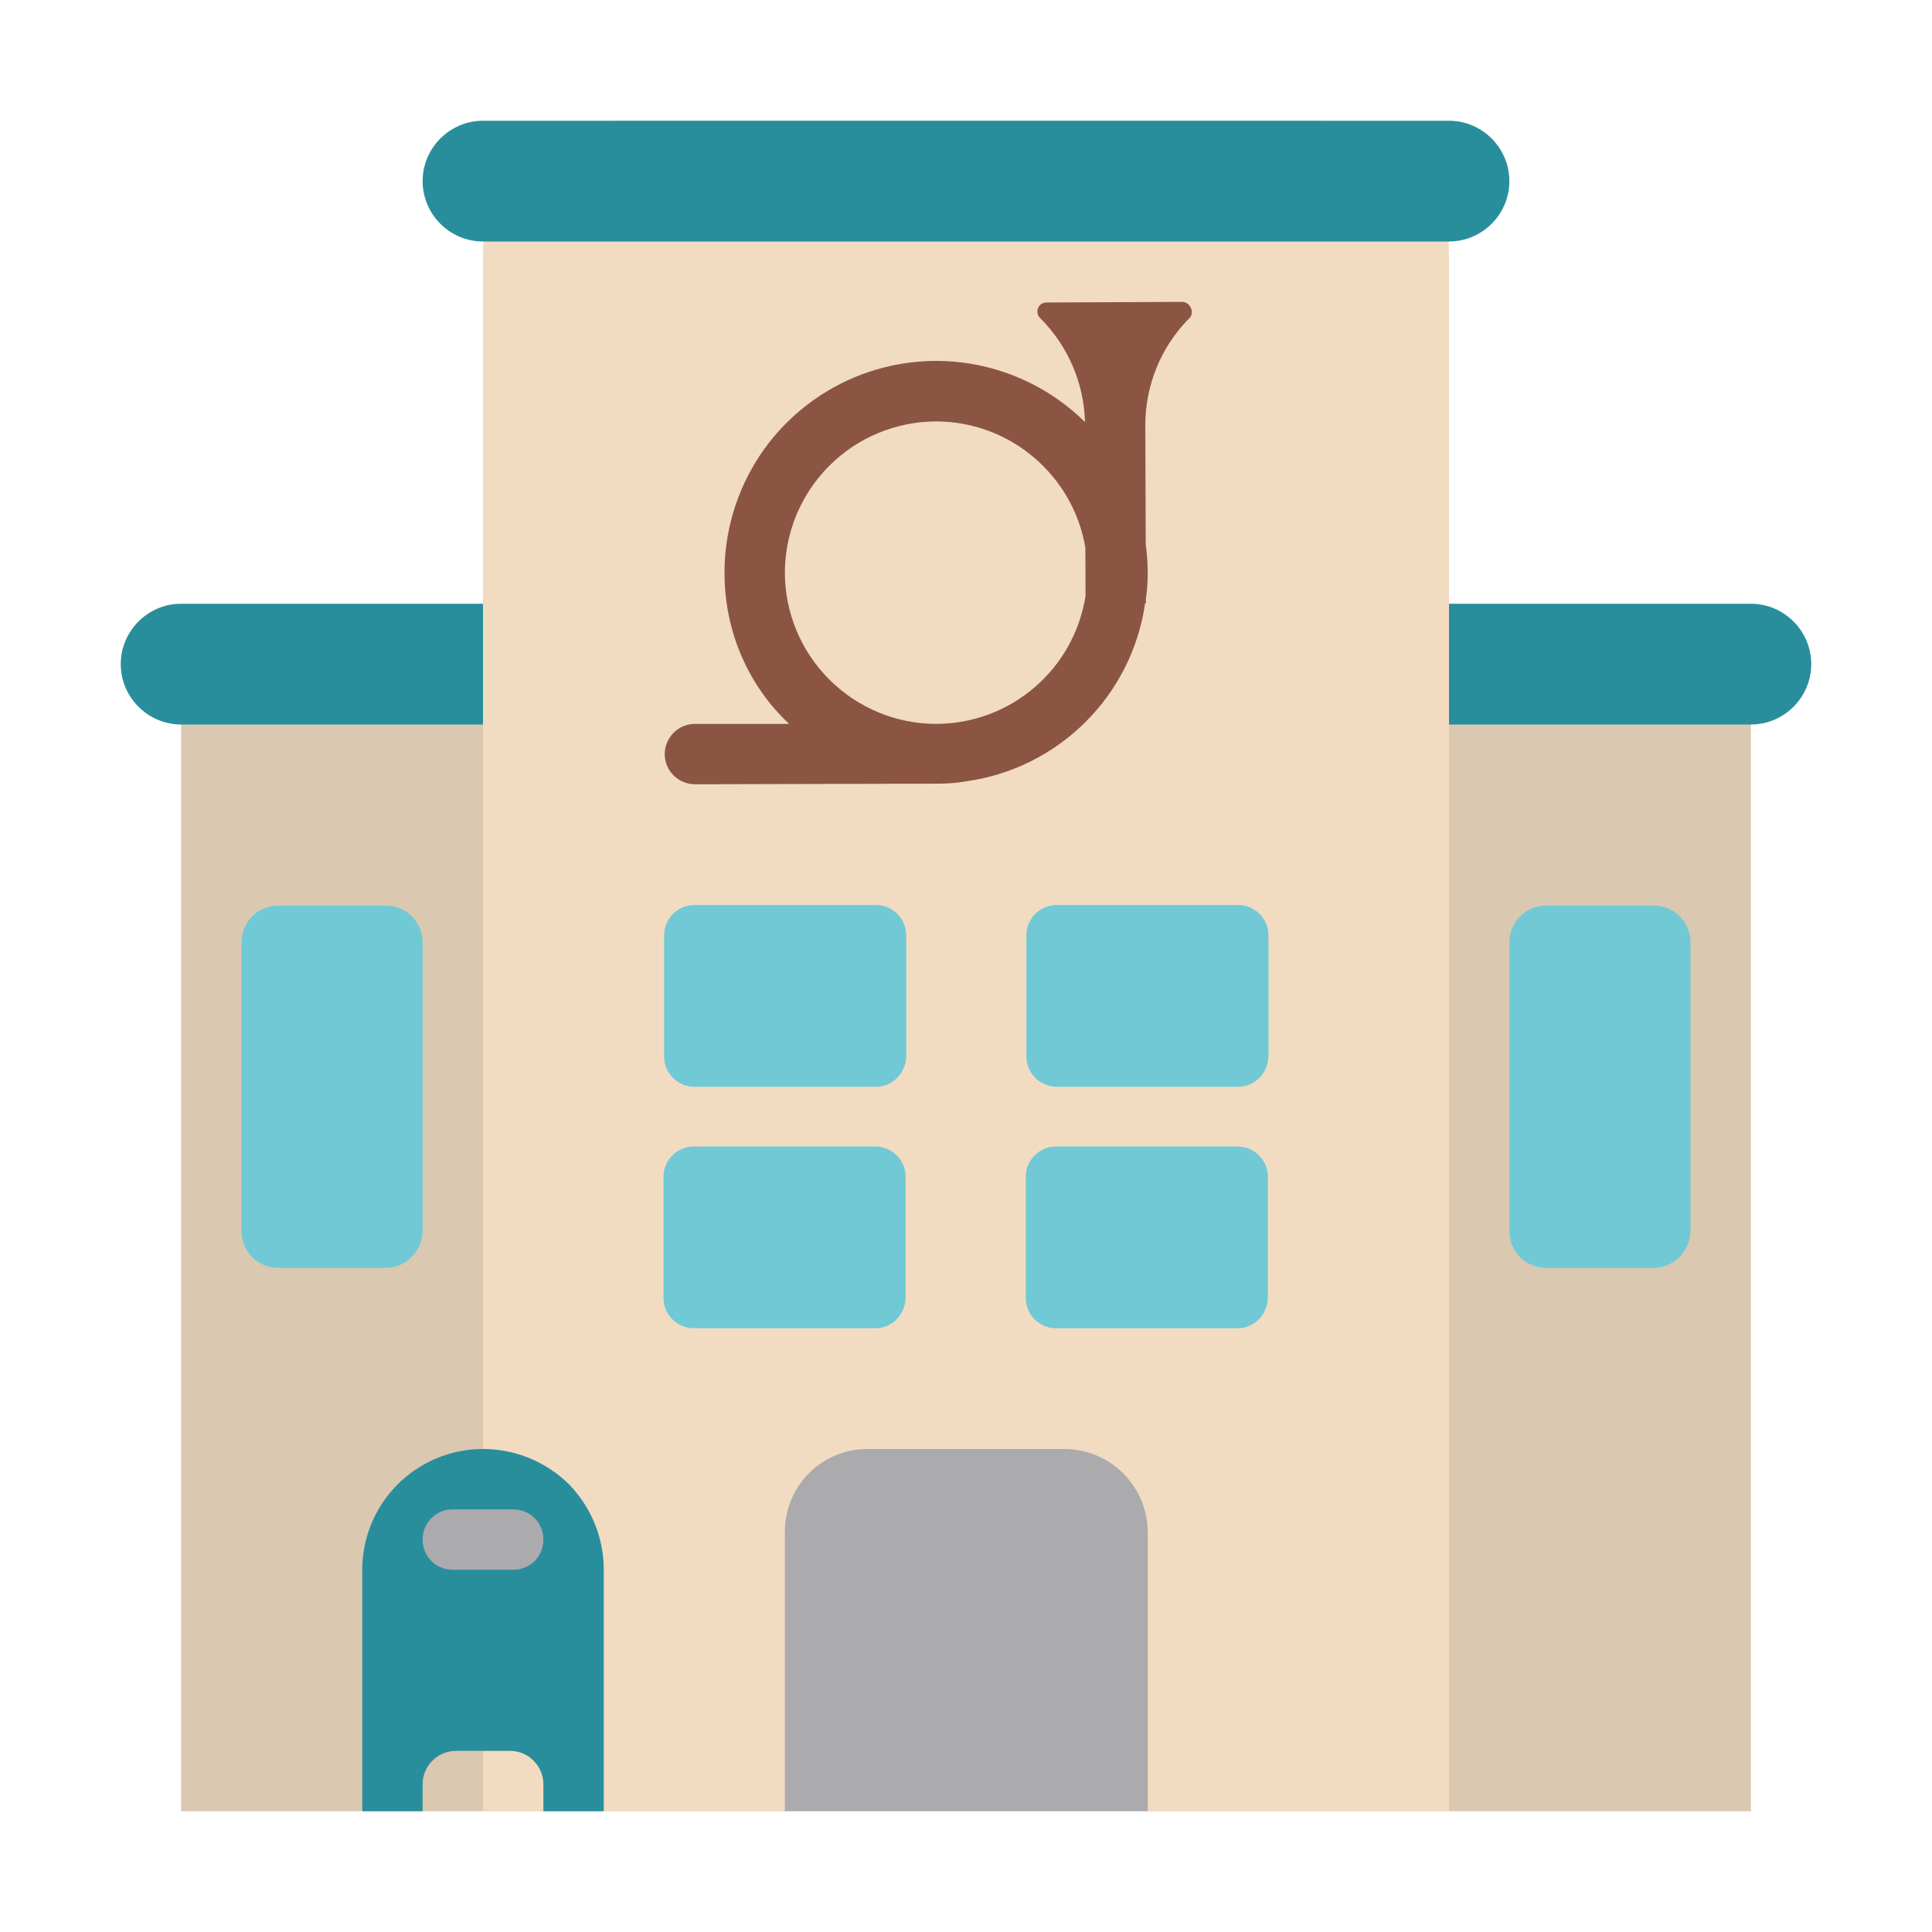 <svg width="32" height="32" viewBox="0 0 32 32" fill="none" xmlns="http://www.w3.org/2000/svg">
<path d="M3 11H29V30H19.006L16.005 28.803L13.004 30H3V11Z" fill="#DAC8B1"/>
<path d="M2 11C2 10.45 2.45 10 3 10H29C29.55 10 30 10.45 30 11C30 11.55 29.55 12 29 12H3C2.45 12 2 11.55 2 11Z" fill="#298E9C"/>
<path d="M24 30H19.02L16.005 29.001L12.99 30H8V4.2C8 2.99 8.98 2 10.2 2H21.8C23.01 2 24 2.98 24 4.2V30Z" fill="#F1DCC1"/>
<path d="M18.97 7.04C18.97 6.38 19.23 5.74 19.7 5.27C19.79 5.18 19.72 5.01 19.59 5L17.34 5.01C17.309 5.008 17.279 5.016 17.252 5.032C17.226 5.049 17.206 5.073 17.194 5.101C17.182 5.13 17.179 5.161 17.185 5.191C17.192 5.222 17.207 5.249 17.23 5.27C17.688 5.728 17.956 6.348 17.97 6.99C17.478 6.504 16.852 6.174 16.173 6.042C15.493 5.91 14.79 5.983 14.152 6.25C13.513 6.518 12.968 6.968 12.585 7.544C12.203 8.121 11.999 8.798 12 9.49C12 10.47 12.4 11.36 13.07 11.99H11.51C11.23 11.99 11.01 12.22 11.01 12.49C11.01 12.77 11.24 12.99 11.51 12.99L15.51 12.98C15.68 12.98 15.85 12.97 16.01 12.94C16.756 12.835 17.447 12.49 17.98 11.958C18.514 11.426 18.86 10.736 18.967 9.99H18.98V9.913C19.002 9.77 19.01 9.62 19.01 9.47C19.009 9.318 18.997 9.166 18.977 9.016L18.97 7.04ZM17.977 9.074L17.98 9.871C17.887 10.46 17.588 10.997 17.135 11.385C16.683 11.774 16.106 11.988 15.51 11.99C14.846 11.99 14.209 11.727 13.739 11.258C13.268 10.79 13.003 10.154 13 9.49C13 8.826 13.263 8.189 13.732 7.719C14.2 7.248 14.836 6.983 15.5 6.98C16.742 6.98 17.781 7.887 17.977 9.074Z" fill="#8C5543"/>
<path d="M11.5 18H14.51C14.78 18 15 17.78 15.01 17.5V15.49C15.01 15.21 14.78 14.99 14.51 14.99H11.5C11.22 14.99 11 15.22 11 15.49V17.5C11 17.78 11.23 18 11.5 18ZM6.39 21H4.61C4.27 21 4 20.73 4 20.39V15.61C4 15.27 4.27 15 4.61 15H6.39C6.73 15 7 15.27 7 15.61V20.39C6.99 20.73 6.72 21 6.39 21ZM25.61 21H27.39C27.72 21 27.99 20.73 28 20.39V15.61C28 15.27 27.73 15 27.39 15H25.61C25.27 15 25 15.27 25 15.61V20.39C25 20.73 25.27 21 25.61 21ZM14.5 22H11.49C11.22 22 10.99 21.78 10.99 21.5V19.49C10.99 19.22 11.21 18.99 11.49 18.99H14.5C14.77 18.99 15 19.21 15 19.49V21.5C14.99 21.78 14.77 22 14.5 22ZM20.5 22H17.49C17.22 22 16.99 21.78 16.99 21.5V19.49C16.99 19.22 17.21 18.99 17.49 18.99H20.5C20.77 18.99 21 19.21 21 19.49V21.5C20.99 21.78 20.77 22 20.5 22ZM17.5 18H20.51C20.78 18 21 17.78 21.01 17.5V15.49C21.01 15.21 20.78 14.99 20.51 14.99H17.5C17.22 14.99 17 15.22 17 15.49V17.5C17 17.78 17.23 18 17.5 18Z" fill="#71C9D6"/>
<path d="M8 2C7.45 2 7 2.45 7 3C7 3.55 7.45 4 8 4H24C24.55 4 25 3.55 25 3C25 2.45 24.55 2 24 2H8ZM10 30V26C10 25.45 9.78 24.95 9.42 24.58C9.05 24.22 8.55 24 8 24C7.47 24 6.961 24.211 6.586 24.586C6.211 24.961 6 25.47 6 26V30H7V29.55C7 29.25 7.25 29 7.55 29H8.45C8.75 29 9 29.25 9 29.55V30H10Z" fill="#298E9C"/>
<path d="M13 30H19.01V25.38C19.01 24.62 18.39 24 17.63 24H14.37C13.61 24 13 24.61 13 25.37V30ZM7.5 26H8.5C8.78 26 9 25.78 9 25.5C9 25.22 8.78 25 8.5 25H7.5C7.22 25 7 25.22 7 25.5C7 25.78 7.22 26 7.5 26Z" fill="#ABABAE"/>
</svg>
